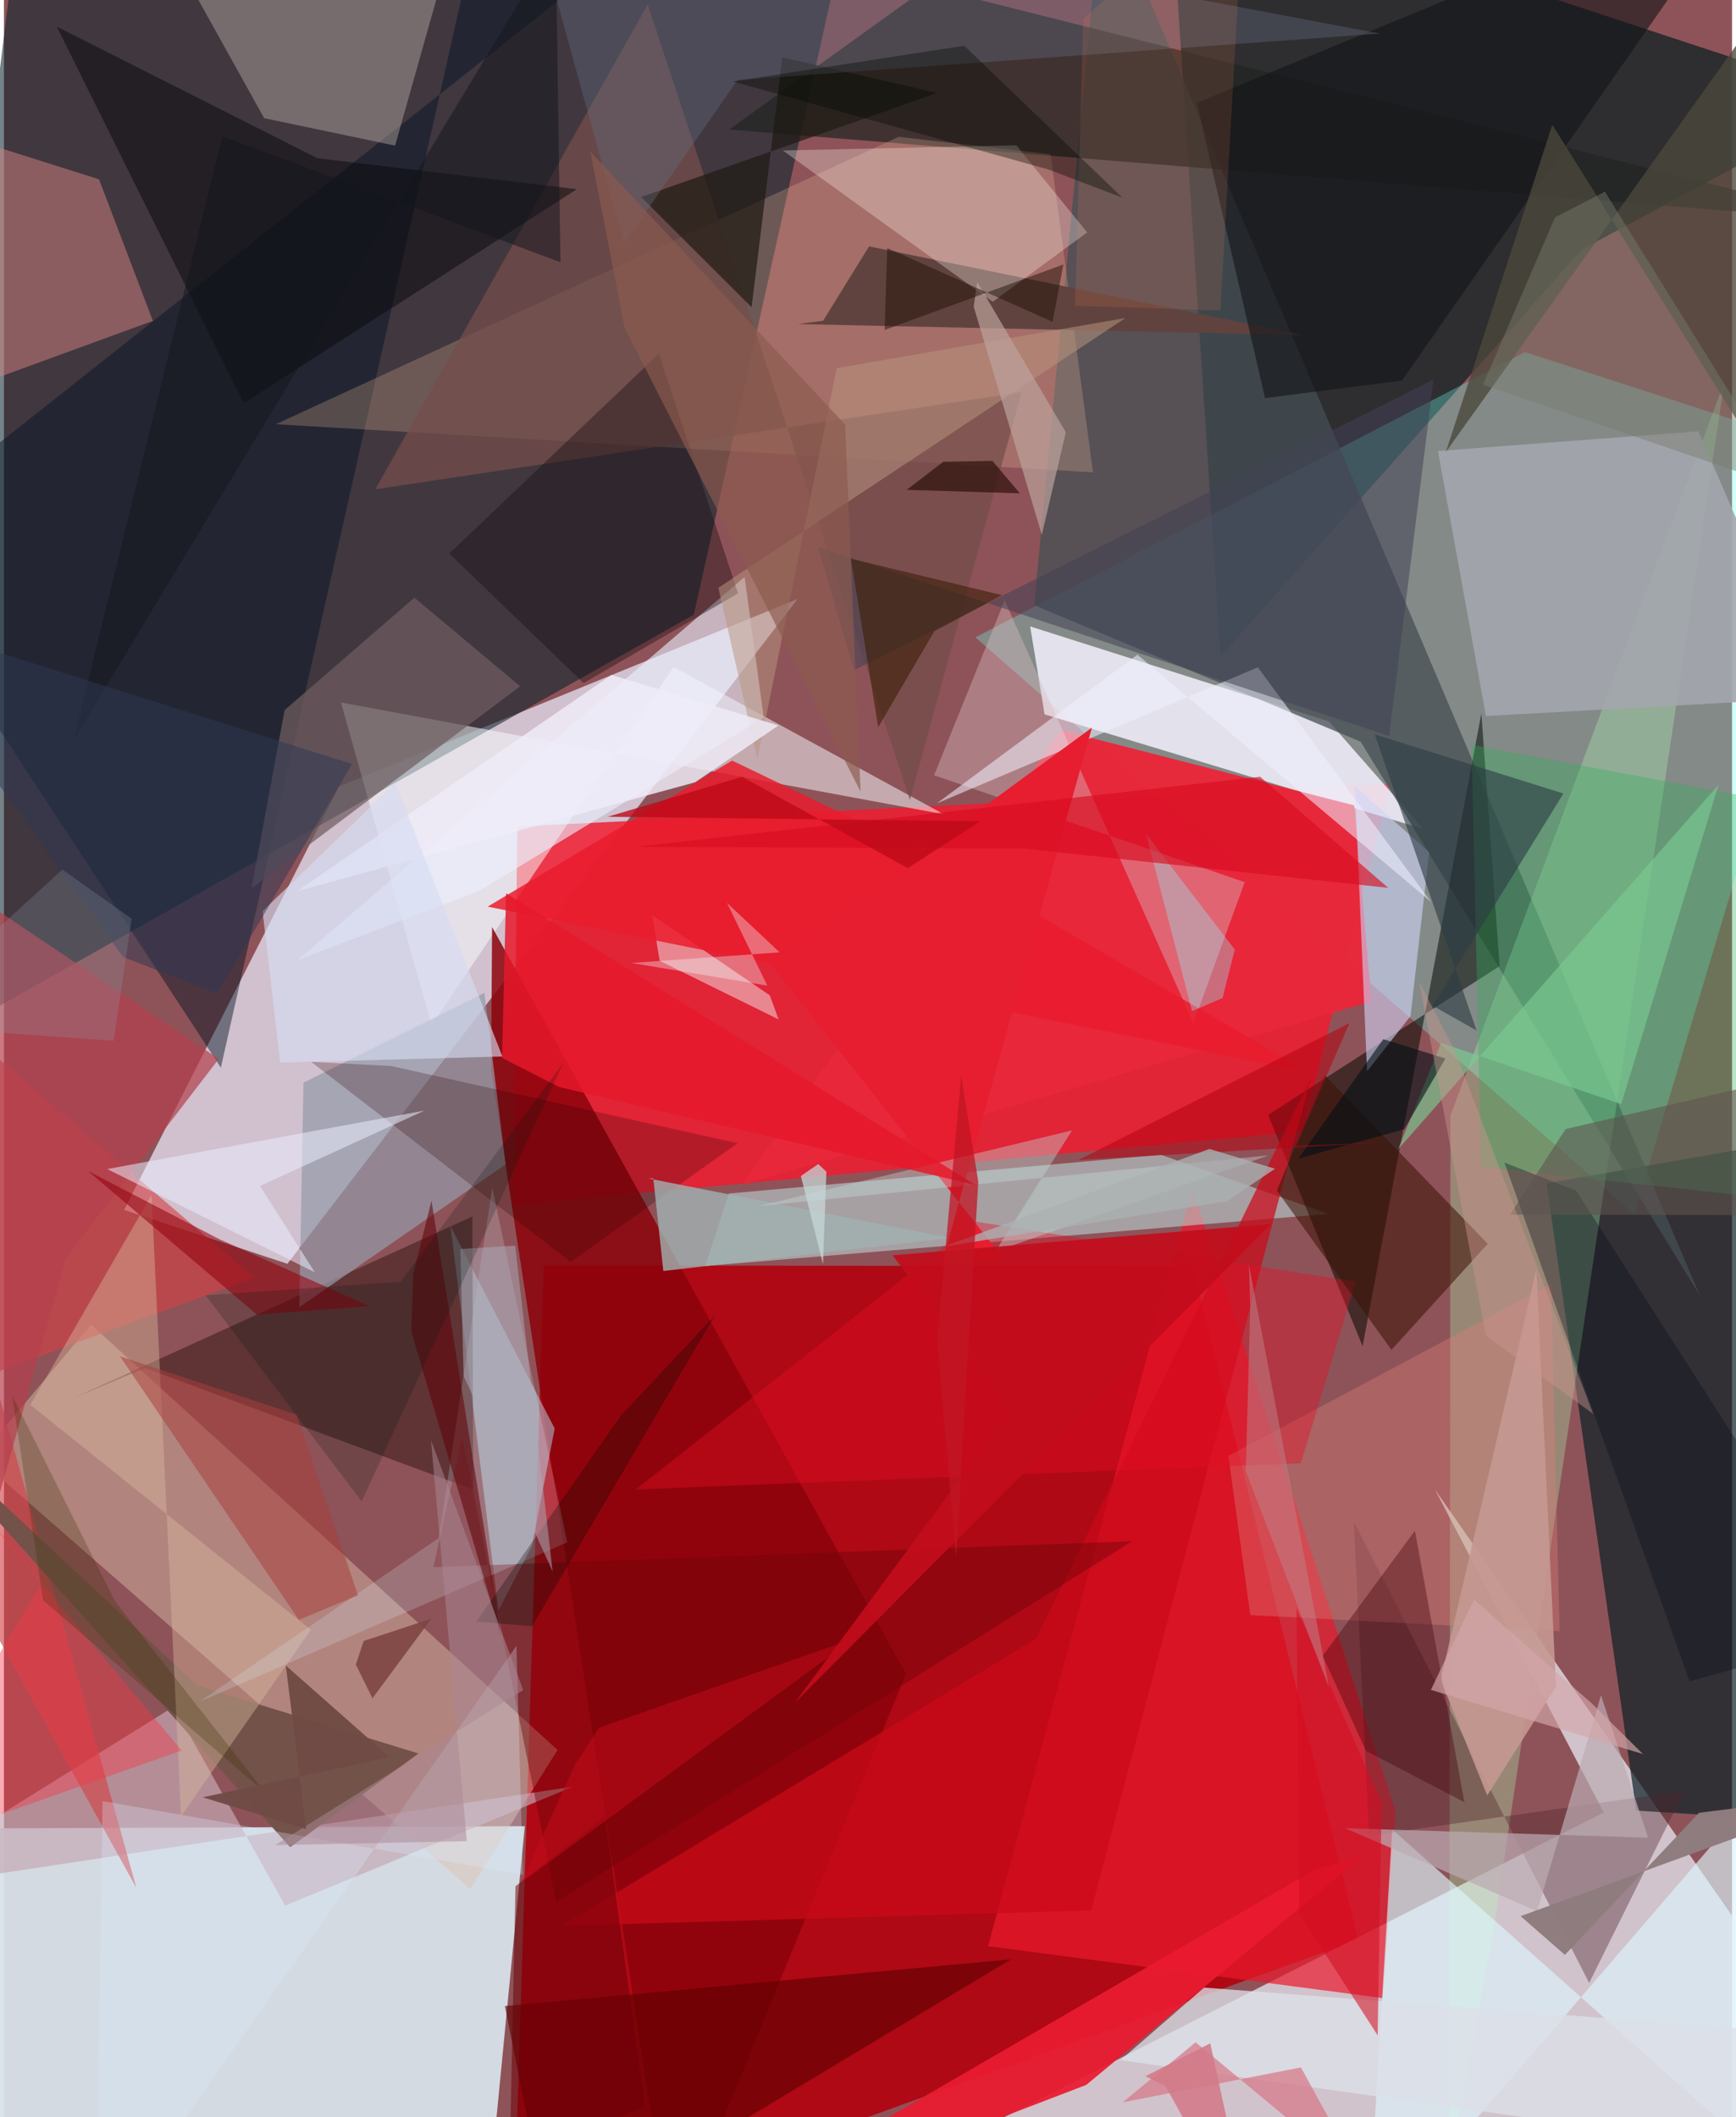 <svg xmlns="http://www.w3.org/2000/svg" width="228" height="278" viewBox="0 0 836 1024"><path fill="#8e5358" d="M0 0h836v1024H0z"/><path fill="#d7e2e9" fill-opacity=".941" d="M-62 1065.07V884.539l313.989-1.275L232.26 1086z"/><path fill="#e0d9e9" fill-opacity=".816" d="M162.113 380.423l221.79-90.7-246.776 321.535-79.009-26.065z"/><path fill="#b2000d" fill-opacity=".886" d="M655.167 938.152l-80.125-325.854-313.877-.17L246.37 1086z"/><path fill="#edf4fc" fill-opacity=".698" d="M773.922 876.606l-81.705-156.29L898 1015.475 361.995 1086z"/><path fill="#07232b" fill-opacity=".561" d="M409.293-42.252l-75.566 339.544L-62 520.156 3.001-6.834z"/><path fill="#f01c30" fill-opacity=".839" d="M628.183 547.179l42.705-168.114-422.572 20.693-1.851 182.999z"/><path fill="#0e2124" fill-opacity=".745" d="M763.31 120.665L898 48.283 563.762-62l24.835 379.515z"/><path fill="#6effec" fill-opacity=".318" d="M469.964 308.27L735.88 170.28 898 222.854 788.728 587.247z"/><path fill="#0c2227" fill-opacity=".702" d="M789.64 875.751l65.433 3.992 39.086-333.287-147.893 25.885z"/><path fill="#f3effb" fill-opacity=".855" d="M640.882 348.874l45.731 52.076-183.176-55.432-6.992-42.54z"/><path fill="#e9192d" fill-opacity=".698" d="M666.957 966.404l6.274-90.464-98.308-301.366-98.848 366.734z"/><path fill="#ddbfae" fill-opacity=".451" d="M42.12 640.63l-54.445 64.81L225.608 913.6l42.207-67.194z"/><path fill="#464f54" fill-opacity=".753" d="M656.311 358.724l164.026 267.774L531.49-53.452l-33.124 346.168z"/><path fill="#bcdfdf" fill-opacity=".553" d="M640.624 587.115l-81.018-28.623-208.963 18.78-11.335 35.026z"/><path fill="#f7fcff" fill-opacity=".514" d="M454.74 393.854l-130.784-71.25L206.88 495.886 163.052 339.78z"/><path fill="#8c030b" fill-opacity=".851" d="M322.805 1086l-87.149-568.454.48-69.17 200.233 361.297z"/><path fill="#030801" fill-opacity=".529" d="M657.28 651.126l57.444-306.112 8.838 122.25-111.988 71.972z"/><path fill="#b3ffba" fill-opacity=".302" d="M699.765 539.605l132.572-355.056L720.28 935.856l-21.083 111.5z"/><path fill="#212522" fill-opacity=".694" d="M350.814 62.673L898 107.133 330.985-35.529l138.658 12.841z"/><path fill="#001323" fill-opacity=".459" d="M346.874-62L-62 261.47l166.923 254.918 124.42-552.99z"/><path fill="#e7283b" fill-opacity=".988" d="M357.006 573.018l304.612-88.63-8.387-94.846-141.946-36.39z"/><path fill="#e7ba96" fill-opacity=".259" d="M131.53 205.184L432.792 66.2l73.52 8.39 20.554 153.87z"/><path fill="#b5dff0" fill-opacity=".49" d="M255.445 747.594l10.98-56.69-50.384-97.767L239.253 778.9z"/><path fill="#1f0700" fill-opacity=".412" d="M227.012 720.478l-158.84-58.837-34.889 14.737 193.318-88.011z"/><path fill="#ccbeb5" fill-opacity=".388" d="M226.586-62L189.222 70.436 125.89 57.153 59.59-62z"/><path fill="#dcf4fc" fill-opacity=".655" d="M659.555 1086l12.036-201.16L898 1086V809.133z"/><path fill="#cd807d" fill-opacity=".529" d="M-62 204.159V52.592L46.004 86.728l26.048 68.463z"/><path fill="#d0d5fa" fill-opacity=".6" d="M659.42 518.152l-5.875-137.904 35.923 31.928-9 79.248z"/><path fill="#4f262e" fill-opacity=".388" d="M653.046 736.069l113.835 223.03 46.066-92.912-152.539 21.691z"/><path fill="#a4a6ad" fill-opacity=".91" d="M716.943 346.296l-23.218-128.144 126.044-9.558L875.46 337.55z"/><path fill="#e91b30" fill-opacity=".937" d="M633.867 904.516L321.135 1086l202.457-77.617L656.84 897.865z"/><path fill="#949aaa" fill-opacity=".714" d="M144.899 523.65l-2.04 108.606 99.835-69.082-10.268-82.956z"/><path fill="#c5a7b3" fill-opacity=".686" d="M82.112 825.465l53.954 96.211 139.34-57.554L-62 915.178z"/><path fill="#d8c0c4" fill-opacity=".404" d="M575.399 494.845l-91.298-204.42-34.112 84.545 150.265 51.716z"/><path fill="#2fb35a" fill-opacity=".345" d="M714.584 564.27l182.806 20.16-22.816-193.292-164.62-30.918z"/><path fill="#60433e" d="M384.29 156.742l12.003-1.611 22.216-35.954 209.804 42.87z"/><path fill="#d34247" fill-opacity=".627" d="M64.093 913.155L-62 461.19l182.931 156.748L-62 685.146z"/><path fill="#ecf0ff" fill-opacity=".612" d="M367.55 347.046l-9.239-67.997-216.295 185.292 87.955-33.434z"/><path fill="#fff6ee" fill-opacity=".306" d="M478.334 145.979L376.788 72.787l112.977-2.5 34.264 42.095z"/><path fill="#5f0000" fill-opacity=".627" d="M487.141 947.667L256.914 1086h8.6l-23.179-115.731z"/><path fill="#cb0a1a" fill-opacity=".725" d="M499.35 792.576L269.943 931.467l256.027-7.47 106.206-402.354z"/><path fill="#754d4b" fill-opacity=".729" d="M492.27 189.697l-312.635 46.958L311.44 2.11l126.856 384.843z"/><path fill="#0a0b0d" fill-opacity=".525" d="M116.017 194.964L277.102 91.52 151.584 76.514l-126.02-63.63z"/><path fill="#dc7e78" fill-opacity=".384" d="M752.584 788.946l-4.222-167.867-156.021 83.04 10.602 77.033z"/><path fill="#e70f25" fill-opacity=".392" d="M653.874 619.947l-26.496 87.781-321.624 12.637L469.8 590.793z"/><path fill="#edc2c9" fill-opacity=".624" d="M313.545 442.581l3.675 22.134 57.534 28.343-4.266-11.647z"/><path fill="#735249" fill-opacity=".992" d="M138.473 893.46l62.063-45.352-107.106-32.95L-62 669.763z"/><path fill="#3e1305" fill-opacity=".557" d="M671.234 652.906l46.591-51.337-78.819-81.574-23.198 55.834z"/><path fill="#dcbd9f" fill-opacity=".416" d="M71.402 577.995L12.786 679.469l135.687 108.778-62.797 90.252z"/><path fill="#6f5d60" fill-opacity=".722" d="M119.81 429.483l15.968-86.017 62.776-54.405 51.157 42.864z"/><path fill="#131418" fill-opacity=".608" d="M848.168-62L676.303 184.046l-66.22 8.514-33.028-142.877z"/><path fill="#2c3c45" fill-opacity=".616" d="M663.15 355.183l91.267 28.615-63.29 102.608 21.284 12.035z"/><path fill="#dde0e8" fill-opacity=".765" d="M863.964 1042.259L540.15 996.42l40.412-35.1L898 985.452z"/><path fill="#e91c2e" fill-opacity=".843" d="M234.01 438.502l397.025 80.047-166.375-96.708-112.389-53.97z"/><path fill="#4b483c" fill-opacity=".784" d="M898-62l-45.193 288.248L749.039 60.35l-51.465 158.22z"/><path fill="#f0f1ff" fill-opacity=".549" d="M606.59 322.763l83.776 113.43L548.345 316.66l-97.065 71.91z"/><path fill="#1e1a13" fill-opacity=".706" d="M451.492 44.935L308.289 95.299l53.393 53.3 14.87-120.868z"/><path fill="#e71d30" d="M370.741 465.938l155.585-114.001-72.57 258.947 30.165-1.653z"/><path fill="#6f0407" fill-opacity=".443" d="M221.694 694.962l-13.935 63.024 337.976-12.542-278.578 174.442z"/><path fill="#170d12" fill-opacity=".404" d="M355.156 286.986l-38.335-115.857-101.35 96.586 64.938 62.674z"/><path fill="#c59891" fill-opacity=".91" d="M695.04 812.444l22.516 55.944 33.28-52.551-9.481-201.88z"/><path fill="#626c7f" fill-opacity=".38" d="M250.405-62l49.508 179.803 54.963-79.09L665.78 16.244z"/><path fill="#2b0000" fill-opacity=".247" d="M274.138 610.304l80.749-57.355-167.34-37.307-38.985-2.099z"/><path fill="#d8effc" fill-opacity=".212" d="M236.225 574.439l36.282 171.564-177.89 77.043 115.698-79.132z"/><path fill="#bbaab1" fill-opacity=".71" d="M741.7 924.363l-92.859-40.122 146.542 4.582-22.782-68.869z"/><path fill="#b99581" fill-opacity=".525" d="M364.522 367.333l-18.916-83.043 196.955-130.488-139.724 24.278z"/><path fill="#a1b2b2" fill-opacity=".8" d="M314.123 569.912l4.87 44.83 138.6-15.97-145.812-28.793z"/><path fill="#424154" fill-opacity=".525" d="M691.624 183.519L670.09 355.954 393.824 264.55l17.409 59.588z"/><path fill="#eeecf8" fill-opacity=".839" d="M374.676 350.89l-40.25 27.447-192.75 52.752 152.25-104.656z"/><path fill="#b4404d" fill-opacity=".706" d="M103.904 512.157L-31.02 421.631-62 935.152l92.05-326.788z"/><path fill="#030918" fill-opacity=".337" d="M815.483 813.206l-89.621-250.944 34.73 13.608L898 790.17z"/><path fill="#a93f3e" fill-opacity=".529" d="M171.281 771.587l-28.616 11.857-86.558-127.46 85.455 28.205z"/><path fill="#92000c" fill-opacity=".561" d="M104.295 599.405l72.56 32.333-54.462 4.124-81.742-69.5z"/><path fill="#410209" fill-opacity=".376" d="M682.592 740.372l23.92 131.29-47.587-24.8-20.976-45.98z"/><path fill="#95effa" fill-opacity=".349" d="M574.755 489.043l14.77-6.329 5.918-23.434-42.892-55.866z"/><path fill="#d77888" fill-opacity=".722" d="M576.495 987.765l-35.32 29.072 86.263-16.913 30.2 55.186z"/><path fill="#7bca92" fill-opacity=".647" d="M674.488 555.86l20.757-51.457 87.158 29.634 47.088-154.532z"/><path fill="#c3d9db" fill-opacity=".4" d="M611.85 558.8l-246.454 24.49 151.34-36.576-37.108 58.547z"/><path fill="#e6182a" fill-opacity=".839" d="M242.92 432.07l-1.972 79.591 27.624 14.08 201.544 47.446z"/><path fill="#f63845" fill-opacity=".42" d="M-62 670.086l80.556 95.458L-62 898.781l147.937-52.113z"/><path fill="#ddedff" fill-opacity=".278" d="M251.045 906.719L47.688 871.127 44.569 1086 247.94 796.028z"/><path fill="#3c1d06" fill-opacity=".592" d="M409.736 270.226l73.1 17.625-32.743 17.462-27.154 46.396z"/><path fill="#bda29d" fill-opacity=".69" d="M469.132 148.326l32.972 110.336 11.59-49.588-42.88-72.72z"/><path fill="#ff8954" fill-opacity=".137" d="M518.174 147.882l3.981-138.69L600.43-62l-11.971 212.15z"/><path fill="#610208" fill-opacity=".561" d="M206.812 580.788l-8.858 35.507-.904 27.788 43.742 148.228z"/><path fill="#d6dcf3" fill-opacity=".631" d="M241.124 510.961l-51.778-132.27-64.247 62.013 8.525 73.264z"/><path fill="#14161d" fill-opacity=".525" d="M266.926-28.284l2.275 155.109L105.67 65.868 33.555 358.266z"/><path fill="#050a01" fill-opacity=".373" d="M352.61 39.418l111.964-17.302 76.418 73.425-35.72-13.556z"/><path fill="#f2fcff" fill-opacity=".349" d="M303.585 465.753l71.676-5.135-25.485-23.925 19.5 40.014z"/><path fill="#eaefff" fill-opacity=".529" d="M123.873 573.616l26.512 41.757-100.447-49.944 153.49-28.269z"/><path fill="#d80c21" fill-opacity=".631" d="M669.66 429.421l-176.37-18.999-187.152-.863 301.552-33.874z"/><path fill="#c20d1c" fill-opacity=".914" d="M487.133 681.93l-57.272-74.79 183.206-15.122-230.47 231.538z"/><path fill="#d40d22" fill-opacity=".565" d="M664.56 984.421l1.905-112.34-41.152-94.16 1.346 147.656z"/><path fill="#2e3853" fill-opacity=".522" d="M168.4 369.509L-62 296.853 57.654 462.881l45.593 17.766z"/><path fill="#040b05" fill-opacity=".298" d="M298.563 684.547l45.418-48.403-88.464 150.387-26.98-2.228z"/><path fill="#000f16" fill-opacity=".584" d="M677.438 546.164l-51.316 14.239 41.154-57.796 30.083 9.368z"/><path fill="#c07a82" fill-opacity=".561" d="M602.92 631.99l-.676-20.58 38.814 204.871-40.304-104.69z"/><path fill="#8c5a4f" fill-opacity=".667" d="M283.667 73.299l16.569 85.139 114.172 224.461-7.473-177.583z"/><path fill="#787c6c" fill-opacity=".455" d="M774.493 92.714l89.63 144.121-148.597-50.779 34.841-80.95z"/><path fill="#6c0007" fill-opacity=".533" d="M244.649 1044.813l65.418-25.835-19.314-140.537-43.273 33.884z"/><path fill="#8e7c7f" fill-opacity=".992" d="M820 876.782l78-9.833-164.28 59.817 21.418 18.745z"/><path fill="#8f9ba5" fill-opacity=".255" d="M53.074 503.39l-107.099-7.637 82.29-75.177L61.76 444.34z"/><path fill="#7d4542" fill-opacity=".878" d="M178.264 821.418l28.533-38.551-32.773 10.82-3.806 11.393z"/><path fill="#b30413" fill-opacity=".557" d="M650.951 494.81l-25.81 59.36 40.002-1.515-145.297 8.382z"/><path fill="#c6d6d8" fill-opacity=".745" d="M396.228 611.412l-10.701-42.622 8.402-5.783 3.94 3.718z"/><path fill="#aba9b7" fill-opacity=".525" d="M265.437 760.113l-43.077-94.656-1.582-61.378 26.526-1.574z"/><path fill="#5e5550" fill-opacity=".596" d="M898 587.8l-26.937-68.533-115.57 26.798-26.848 41.409z"/><path fill="#383103" fill-opacity=".263" d="M53.735 774.539l72.932 92.76-107.734-93.265-14.968-99.107z"/><path fill="#c30b19" fill-opacity=".545" d="M288.005 835.568l-11.716 17.874-26.133 57.178 160.727-117.982z"/><path fill="#cb9690" fill-opacity=".435" d="M701.817 508.049L684.72 474.98l32.239 171.16 51.864 37.698z"/><path fill="#1e1005" fill-opacity=".478" d="M512.512 127.915l-86.464 31.669 1.254-39.61 79.994 35.662z"/><path fill="#abb0b2" fill-opacity=".8" d="M583.155 555.706l-128.531 47.243 136.847-21.94 23.452-15.744z"/><path fill="#c01623" fill-opacity=".749" d="M463.082 520.417l8.274 51.147-10.728 181.738-9.272-104.408z"/><path fill="#aa8795" fill-opacity=".518" d="M206.568 696.483l44.627 120.965-120.013 74.97 92.738-1.927z"/><path fill="#d27988" fill-opacity=".875" d="M561.86 1008.899L604.796 1086l-21.213-97.736-31.375 15.94z"/><path fill="#704b45" fill-opacity=".961" d="M186.57 849.887L96.148 869.29l50.065 15.358-9.863-79.098z"/><path fill="#091914" fill-opacity=".216" d="M97.553 626.48l94.415-6.56 78.579-105.754-97.492 212.01z"/><path fill="#210701" fill-opacity=".608" d="M436.7 236.924l54.779 1.687-13.287-15.698-23.775.418z"/><path fill="#be0918" fill-opacity=".796" d="M357.063 375.726l80.2 44.128 35.068-22.655-180.279-2.145z"/><path fill="#d3a7aa" fill-opacity=".667" d="M792.89 848.37l-102.583-31.036 20.881-43.692 57.067 50.346z"/></svg>